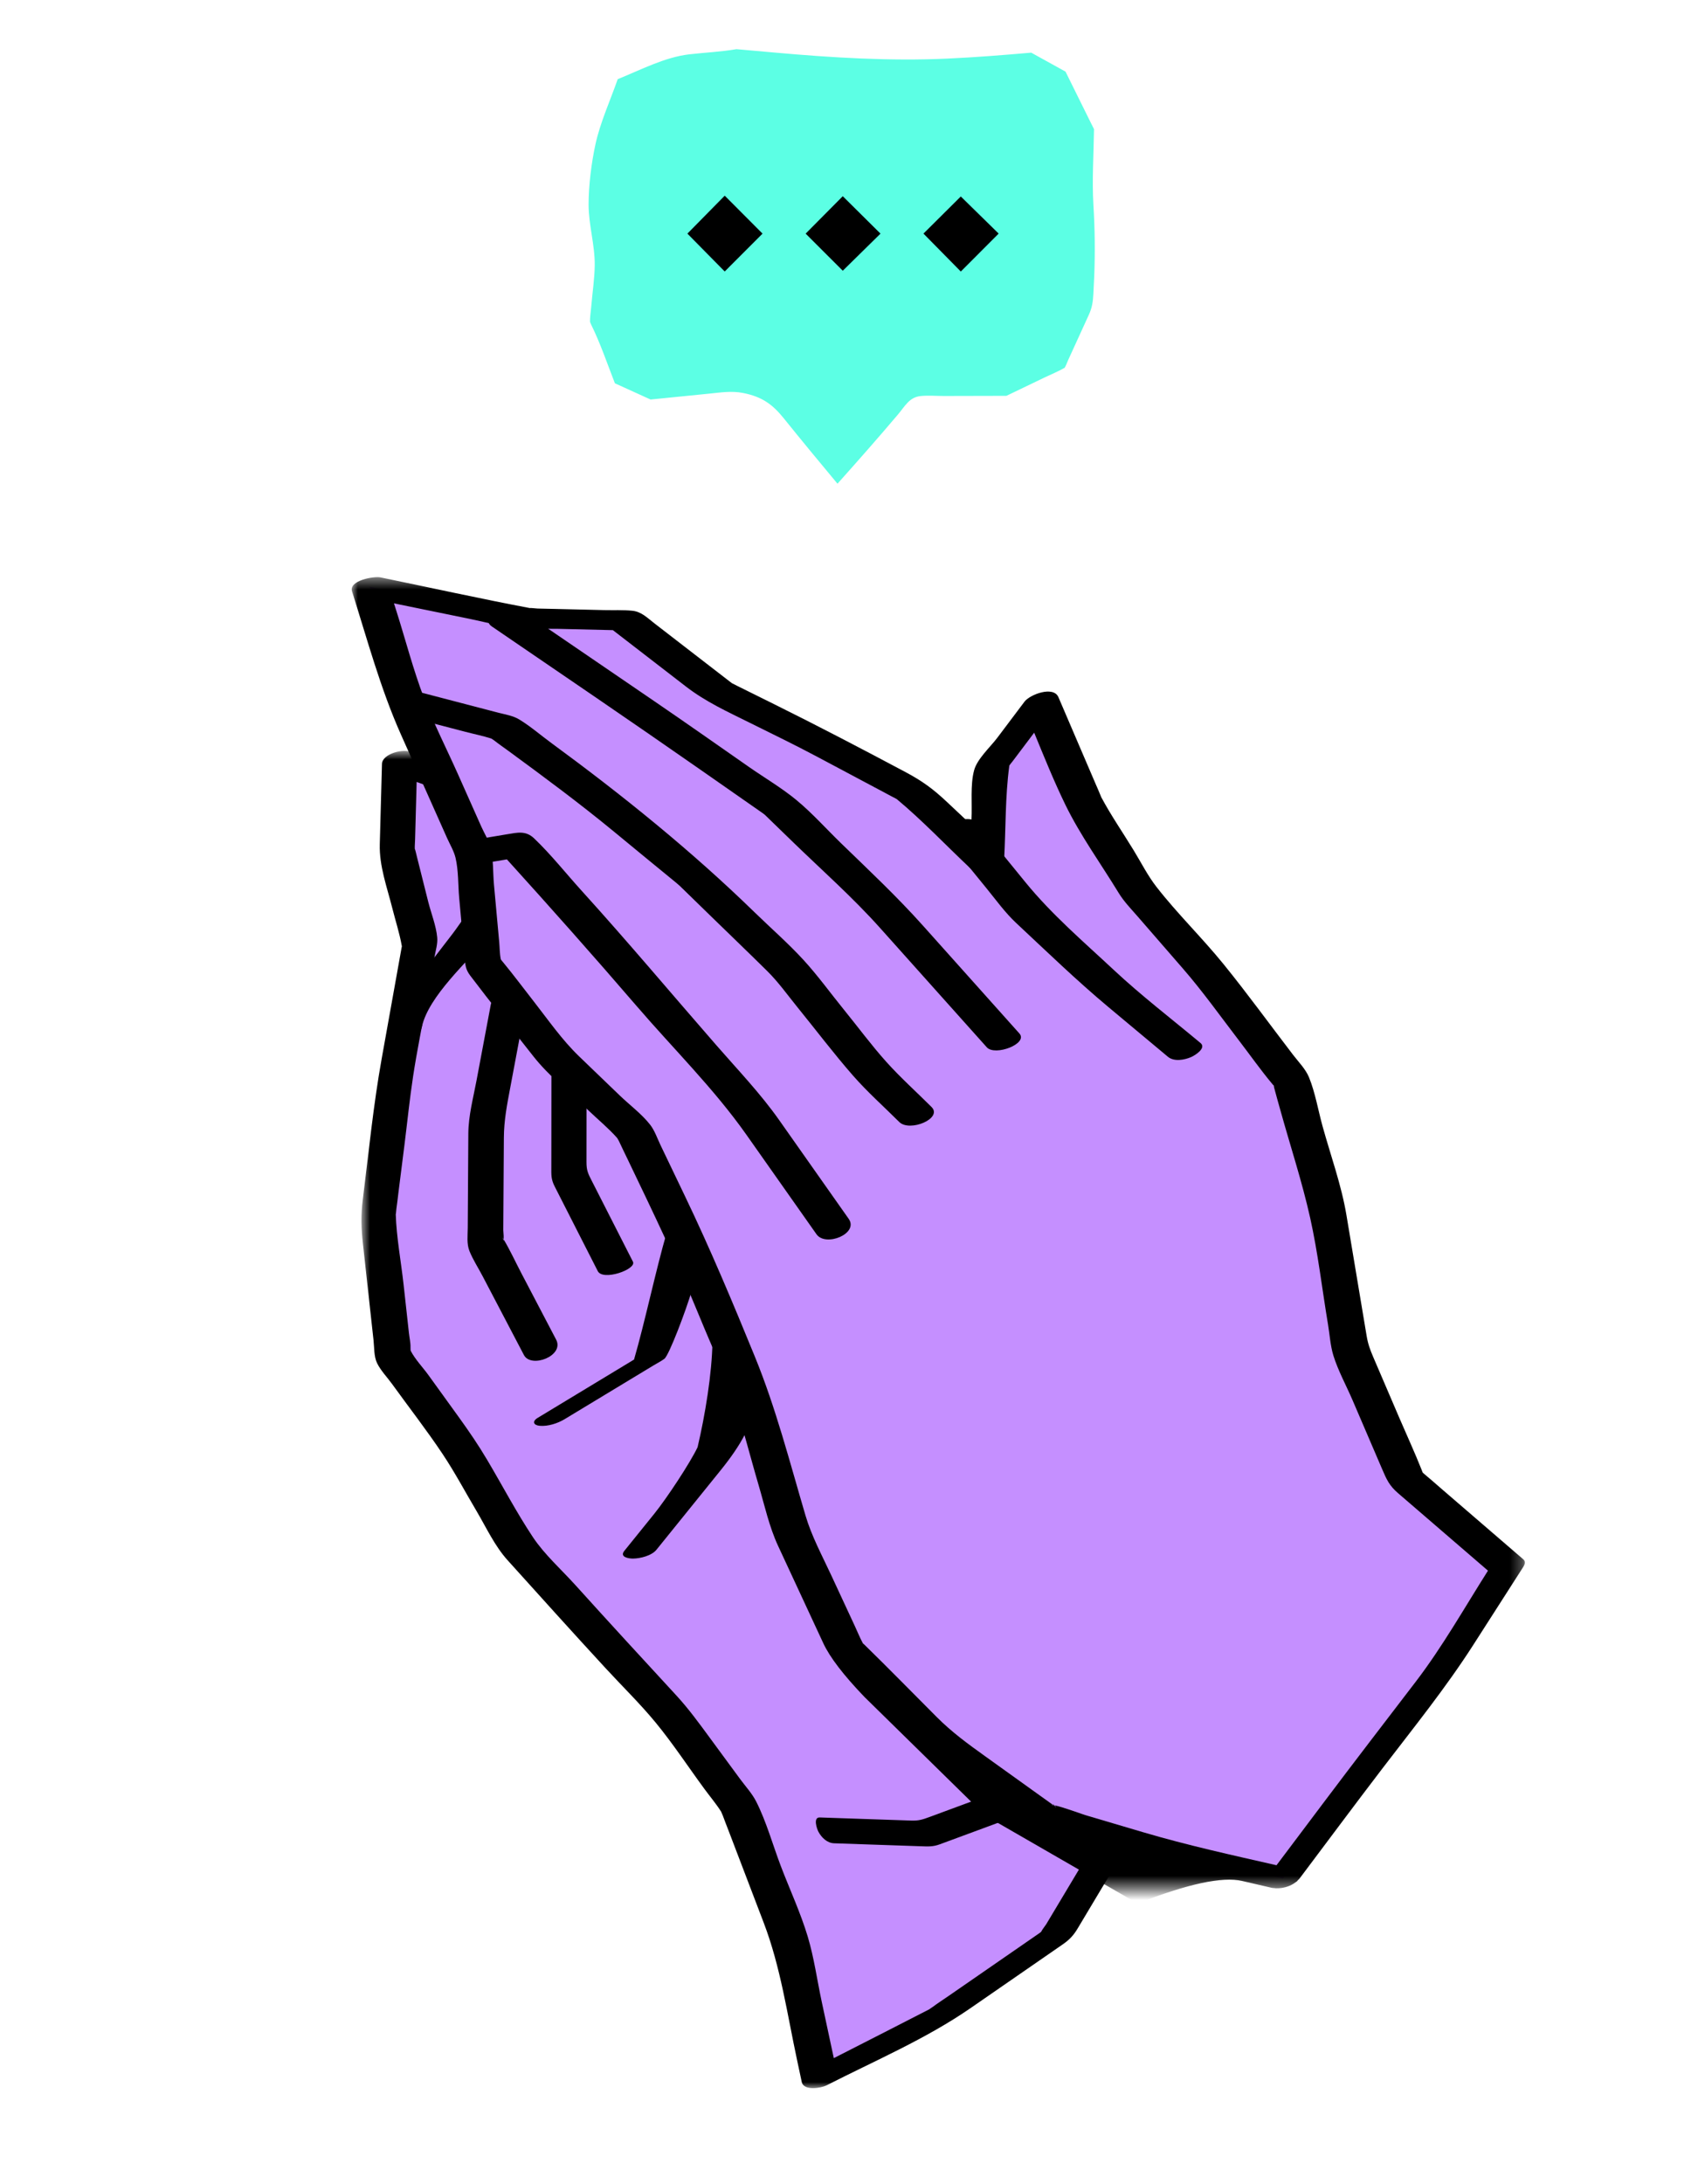 <svg height="180" viewBox="0 0 140 180" width="140" xmlns="http://www.w3.org/2000/svg" xmlns:xlink="http://www.w3.org/1999/xlink"><mask id="a" fill="#fff"><path d="m.803.798h64.652v110.202h-64.652z" fill="#fff" fill-rule="evenodd"/></mask><mask id="b" fill="#fff"><path d="m0 .478h96.722v108.054h-96.722z" fill="#fff" fill-rule="evenodd"/></mask><g fill="none" fill-rule="evenodd"><path d="m0 1h140v180h-140z" transform="translate(0 -1)"/><path d="m3.745 71.273 1.865 7.421-1.999 11.13-1.443 11.44 1.266 11.497 5.485 7.599 4.803 8.113 6.291 6.969 6.362 6.899 5.521 7.509 4.26 11.15 2.398 11.192 9.938-5.08 9.651-6.669 5.894-9.851-4.373-10.213-2.853-10.844-4.81-10.088-3.723-10.514-3.679-10.597-7.756-7.086-7.14-7.557-6.957-7.736-6.72-7.853-12.078-4.315z" fill="#c58fff" transform="translate(29 -1)"/><path d="m62.535 88.612c-.001-.065.02-.125.11-.12-.02-.002-.061.048-.11.12m-.486.877-4.793 8.01c-.064.106-.32.417-.417.621-.045.036-.092.073-.133.101l-3.393 2.345-4.112 2.842c-.428.295-.87.577-1.285.888-.094.07-.2.125-.29.2l-.003.003c-2.442 1.262-4.896 2.503-7.343 3.755l-.532.271-.996-4.646c-.38-1.774-.633-3.64-1.156-5.378-.59-1.959-1.48-3.872-2.21-5.783-.667-1.748-1.193-3.673-2.04-5.343-.338-.664-.887-1.257-1.327-1.855-.83-1.127-1.658-2.255-2.487-3.382-.897-1.22-1.755-2.404-2.78-3.515-2.777-3.012-5.551-6.024-8.296-9.065-1.158-1.283-2.562-2.53-3.521-3.972-1.353-2.036-2.507-4.237-3.754-6.34-.73-1.235-1.503-2.365-2.343-3.53l-2.512-3.478c-.456-.632-1.11-1.309-1.468-2.016-.001-.029-.014-.119-.011-.257.012-.389-.09-.82-.132-1.206l-.438-3.975c-.211-1.91-.586-3.883-.648-5.809.015.054.039-.34.052-.427.067-.439.11-.882.166-1.322.167-1.31.332-2.62.497-3.93.24-1.907.432-3.826.722-5.724.309-2.023.725-4.037 1.087-6.052.226-1.258.45-2.514.677-3.77.09-.508.265-1.055.219-1.572-.086-.969-.505-2.006-.742-2.948l-.927-3.69c-.021-.083-.151-.66-.182-.672-.008-.26.02-.533.026-.788l.11-4.024.018-.7 4.816 1.72 4.068 1.454c.125.044.36.17.568.246.083.098.212.215.253.263 3.219 3.761 6.434 7.513 9.745 11.194 3.349 3.725 6.777 7.364 10.217 11.007 1.36 1.44 2.9 2.72 4.36 4.053l3.37 3.078c.095.086.425.448.46.417.099.23.166.5.244.722 1.613 4.646 3.224 9.291 4.865 13.927.752 2.126 1.397 4.337 2.28 6.411 1.115 2.607 2.45 5.138 3.67 7.697.78 1.633 1.28 3.005 1.742 4.755.719 2.736 1.309 5.547 2.169 8.243.68 2.135 1.778 4.207 2.66 6.266.516 1.206.94 2.534 1.577 3.682l.09.165c-.171.27-.425.777-.457.833m3.392-1.478c-.18-1.015-.924-2.157-1.328-3.099-.687-1.608-1.376-3.214-2.064-4.82-.73-1.707-1.221-3.27-1.695-5.07-.687-2.613-1.18-5.389-2.088-7.934-.806-2.26-2.112-4.444-3.144-6.608-.795-1.668-1.593-3.283-2.208-5.02-1.714-4.842-3.423-9.684-5.108-14.535l-1.501-4.323c-.204-.586-.326-.903-.784-1.32l-6.623-6.052c-3.002-2.742-5.748-5.867-8.467-8.89-3.46-3.849-6.898-7.703-10.263-11.634-.854-.999-1.674-2.046-2.571-3.006-.455-.485-.995-.628-1.615-.85-2.985-1.066-5.97-2.134-8.957-3.2l-1.988-.71c-.773-.405-2.522.108-2.543.924l-.18 6.623c-.05 1.806.597 3.537 1.035 5.28.258 1.026.598 2.063.78 3.104l.008.026-.025.116c-.072.38-.137.761-.205 1.142-.48 2.668-.958 5.337-1.437 8.005-.688 3.828-1.066 7.712-1.553 11.57-.17 1.34-.138 2.377.01 3.724l.87 7.904c.067.604.026 1.354.298 1.903.295.603.842 1.168 1.233 1.71 1.388 1.923 2.858 3.808 4.174 5.782 1.006 1.51 1.869 3.134 2.794 4.696.8 1.355 1.493 2.867 2.552 4.041 2.69 2.98 5.374 5.965 8.096 8.915 1.364 1.48 2.833 2.91 4.112 4.464 1.432 1.74 2.69 3.658 4.025 5.474.45.613.959 1.216 1.37 1.86.013.041.107.234.143.331.154.428.325.85.487 1.274l2.893 7.575c1.385 3.625 1.935 7.525 2.747 11.315l.384 1.796c.164.762 1.619.494 2.04.278 3.986-2.037 8.202-3.828 11.888-6.376l7.6-5.252c.529-.365.876-.73 1.205-1.28l2.29-3.83 2.464-4.117c.326-.544.964-1.252.849-1.906" fill="#000" mask="url(#a)" transform="translate(29 61.086)"/><path d="m76.783 155.728 6.308-8.384 6.487-8.477 5.688-8.87-8.337-7.183-4.568-10.638-1.884-11.262-3.039-10.98-6.918-9.019-5.654-6.506-4.502-7.386-3.546-8.266-4.048 5.372-.425 7.777-6.127-5.76-7.947-4.229-8.125-4.025-7.567-5.84-8.505-.199-12.598-2.583 3.031 9.548 5.493 12.318.845 9.272 5.768 7.368 6.7 6.442 5.111 10.652 4.472 10.939 3.358 11.366 4.489 9.66 7.444 7.445 8.592 6.16 10.178 3.01z" fill="#c58fff" transform="translate(29 -.914)"/><path d="m80.109 101.497-3.861 5.132c-3.674-.838-7.354-1.644-10.969-2.712-1.609-.477-3.219-.952-4.828-1.428-.165-.049-1.855-.667-2.497-.798.119.11.19.284.076.117-.033-.047-.098-.093-.166-.136-.087-.014-.149-.016-.164.004.026-.034.056-.049.085-.055-.043-.025-.09-.053-.12-.074l-1.532-1.098-3.88-2.782c-1.454-1.043-2.757-1.988-4.015-3.246-1.987-1.988-3.951-4.003-5.964-5.964-.068-.067-.104-.095-.127-.11-.008-.018-.016-.037-.033-.068-.232-.432-.417-.897-.624-1.342l-1.961-4.22c-.752-1.62-1.609-3.196-2.115-4.909-1.3-4.4-2.436-8.84-4.173-13.088-1.83-4.476-3.672-8.87-5.763-13.228l-2.016-4.204c-.263-.547-.482-1.205-.858-1.686-.686-.878-1.692-1.628-2.494-2.398l-3.358-3.23c-1.418-1.363-2.541-2.995-3.751-4.542-.844-1.077-1.663-2.18-2.535-3.236-.054-.065-.12-.14-.173-.215-.001-.009-.001-.018-.006-.039-.091-.44-.084-.924-.125-1.372l-.436-4.77c-.088-.97-.035-2.098-.277-3.044-.15-.582-.522-1.177-.766-1.724l-1.93-4.33c-.927-2.079-1.986-4.144-2.797-6.273-.885-2.322-1.516-4.774-2.267-7.142l-.207-.65 6.218 1.273c1.147.235 2.308.55 3.468.711 1.259.177 2.59.088 3.858.117l4.506.106c2.004 1.545 4.008 3.091 6.011 4.638 1.646 1.27 3.42 2.075 5.289 3.002 1.862.923 3.731 1.828 5.566 2.805 1.458.776 2.916 1.553 4.375 2.328l1.72.916c.148.08.301.152.446.237 2.119 1.762 4.05 3.808 6.059 5.696.553.521 2.744.167 2.794-.748.138-2.528.083-5.145.419-7.653.003-.024.003-.036.003-.05.086-.14.209-.273.304-.4l1.401-1.858.348-.463c.824 2.001 1.634 4.015 2.578 5.951 1.225 2.513 2.932 4.866 4.387 7.254.436.715 1.014 1.306 1.564 1.938 1.242 1.43 2.483 2.86 3.725 4.287 1.647 1.894 3.11 3.954 4.636 5.944.909 1.186 1.778 2.42 2.735 3.567.077.093.119.135.144.155-.01.011-.012.05.018.165.157.604.332 1.204.499 1.805.822 2.966 1.804 5.93 2.473 8.934.642 2.881.982 5.863 1.469 8.774.138.83.193 1.748.441 2.552.388 1.255 1.067 2.482 1.583 3.687l2.421 5.638c.394.917.601 1.395 1.348 2.038l7.395 6.37c-1.939 3.056-3.75 6.268-5.946 9.138-2.549 3.33-5.107 6.653-7.628 10.005zm9.649-25.969c-.431-.37-.854-.754-1.294-1.114-.045-.036-.127-.12-.164-.145-.032-.078-.06-.159-.088-.229-.568-1.432-1.218-2.836-1.826-4.25l-2.162-5.038c-.263-.614-.433-1.079-.543-1.732-.555-3.323-1.111-6.647-1.668-9.97-.412-2.469-1.3-4.908-1.967-7.317-.363-1.31-.602-2.762-1.114-4.023-.279-.689-.863-1.272-1.314-1.86-1.909-2.489-3.757-5.04-5.734-7.476-1.766-2.177-3.801-4.148-5.524-6.359-.722-.924-1.272-2.014-1.883-3.016-.887-1.456-1.88-2.89-2.684-4.398.01.011-.056-.135-.102-.25-.1-.256-.217-.507-.325-.759-.409-.954-.818-1.908-1.228-2.86l-1.871-4.363c-.413-.964-2.357-.213-2.795.367l-2.246 2.981c-.57.756-1.65 1.731-1.907 2.665-.335 1.214-.154 2.817-.223 4.07l-.023.43-1.999-1.879c-1.141-1.073-2.04-1.729-3.418-2.462-3.597-1.914-7.193-3.793-10.844-5.602l-3.044-1.509c-.085-.042-.359-.19-.417-.21-.154-.114-.304-.236-.455-.35-1.976-1.527-3.953-3.053-5.93-4.578-.579-.446-1.075-.969-1.824-1.045-.769-.079-1.573-.037-2.346-.055-1.34-.03-2.681-.062-4.021-.095l-1.456-.033c-.174-.004-.829-.087-.555-.024-4.143-.782-8.266-1.696-12.397-2.544-.531-.108-2.63.246-2.34 1.161 1.257 3.96 2.334 7.985 4.026 11.781l3.804 8.532c.234.522.567 1.075.7 1.63.251 1.048.206 2.26.304 3.331l.436 4.77c.063.698.061 1.07.476 1.618 1.69 2.236 3.457 4.417 5.185 6.623 1.291 1.65 3.04 3.022 4.546 4.47.778.748 1.654 1.464 2.372 2.275.019.03.096.14.168.293.233.506.481 1.004.721 1.505 2.084 4.343 4.155 8.638 5.977 13.094.898 2.197 1.924 4.382 2.707 6.624.809 2.315 1.398 4.732 2.093 7.084.497 1.683.874 3.44 1.615 5.034l3.723 8.011c.538 1.158 1.67 2.634 3.394 4.429l9.979 9.79 12.543 7.228c4.115-1.614 6.988-2.231 8.62-1.853l2.476.574c.045.011.098.005.145.012.062.01.124.017.178.02.013 0 .027-.003.041-.003.136.004.274-.006.418-.027.035-.005.068-.01.103-.017.141-.026.274-.062.409-.11.049-.018.094-.034.141-.054.115-.049.219-.102.319-.165.065-.039.123-.08.182-.126.035-.028.082-.049.113-.079.031-.029.039-.058.065-.087.039-.04.09-.072.124-.116 2.294-3.05 4.569-6.113 6.888-9.145 2.556-3.34 5.191-6.6 7.46-10.14l4.134-6.447c.105-.164.182-.426.001-.582z" fill="#000" mask="url(#b)" transform="translate(29 47.086)"/><path d="m57.785 149.621.079.051c.025.004.062.013.09.02-.052-.048-.11-.082-.17-.07m-46.229-97.08c5.734 3.913 11.477 7.814 17.171 11.786l5.183 3.616c.156.11.401.348.106.074.136.127.268.26.401.388l1.965 1.905c2.403 2.328 4.936 4.57 7.17 7.065l8.81 9.845c.673.755 3.442-.295 2.688-1.139l-7.956-8.892c-2.13-2.38-4.445-4.553-6.742-6.778-1.203-1.166-2.359-2.464-3.649-3.535-1.22-1.015-2.648-1.85-3.95-2.758-2.607-1.818-5.207-3.647-7.833-5.439l-11.06-7.549c-.785-.536-3.46.621-2.304 1.411m36.251 39.601c-1.239-1.236-2.565-2.424-3.734-3.727-1.227-1.367-2.33-2.867-3.489-4.291-1.106-1.361-2.155-2.815-3.34-4.108-1.258-1.372-2.69-2.618-4.023-3.916-5.232-5.094-10.887-9.648-16.773-13.964-.868-.636-1.718-1.376-2.638-1.933-.516-.313-1.137-.404-1.718-.555l-6.588-1.72c-.682-.178-1.569-.002-2.049.55-.41.47-.313 1.118.346 1.29l5.576 1.455c.701.184 1.432.33 2.124.55.044.029.162.095.278.185.364.288.753.552 1.128.828 2.95 2.16 5.854 4.31 8.677 6.63 1.723 1.414 3.438 2.839 5.168 4.245.061.049.238.208.295.256l.24.233 2.138 2.083c1.612 1.569 3.237 3.128 4.838 4.709.921.91 1.686 1.99 2.501 2.994 1.515 1.863 2.974 3.794 4.555 5.602 1.181 1.352 2.551 2.569 3.824 3.837.861.86 3.61-.29 2.664-1.233m-6.832 9.214c-1.91-2.712-3.82-5.425-5.732-8.137-1.544-2.192-3.409-4.138-5.17-6.158-3.7-4.24-7.315-8.553-11.095-12.718-1.302-1.434-2.538-3.004-3.94-4.34-.68-.65-1.368-.481-2.204-.342-.933.156-1.868.31-2.802.467-.614.102-1.147.339-1.207 1.093-.055.684.361 1.116.947 1.019l3.023-.504c3.618 3.992 7.186 8.007 10.701 12.09 3.014 3.504 6.381 6.818 9.043 10.596l5.783 8.208c.751 1.067 3.514-.051 2.653-1.274m29.009-14.487c-2.379-1.987-4.866-3.889-7.132-6.004-2.519-2.352-5.128-4.575-7.307-7.248l-4.022-4.934c-.625-.765-3.41.25-2.692 1.133l3.482 4.271c.801.982 1.548 2.028 2.476 2.895 2.513 2.347 4.98 4.737 7.62 6.94l4.884 4.078c.508.425 1.36.267 1.918.026.29-.125 1.285-.73.773-1.158m-61.713-8.945-4.317 5.608-.617.801c-.464.603.41.735.858.706.46-.029.368.497.796.324.325-.13-.145 1.36.018 1.039.245-.483.647-.264.778-.872.55-2.54 3.87-5.441 5.043-6.964l.616-.802c.465-.603-.408-.735-.858-.706-.46.029-.663-1.898-.809-1.46-.187.559-1.289 2.042-1.508 2.326m3.194 5.786-1.174 6.244c-.272 1.453-.668 2.902-.677 4.384l-.048 7.761c-.004.638-.097 1.318.14 1.91.287.715.735 1.4 1.09 2.081l3.403 6.493c.59 1.124 3.356.067 2.655-1.27l-2.873-5.484c-.482-.919-.921-1.883-1.454-2.774-.352-.588.069.047-.036.134.092-.078.005-.785.006-.904.016-2.537.03-5.075.048-7.612.009-1.437.26-2.716.528-4.138l1.326-7.053c.267-1.422-2.693-1.054-2.934.228m5.001 5.857-.008 7.472c-.001.701-.032 1.046.276 1.65l1.964 3.858 1.59 3.121c.426.834 3.219-.148 2.899-.777l-3.376-6.627c-.328-.642-.456-.888-.455-1.591 0-1.463.003-2.928.004-4.392.002-1.163.002-2.327.003-3.49 0-.654-2.896-.188-2.897.776m12.051 30.61c-.616 1.3-2.556 4.232-3.575 5.492l-2.466 3.053c-.415.513.362.641.728.635.601-.01 1.523-.233 1.927-.734 1.764-2.184 3.53-4.367 5.292-6.55 1.763-2.185 2.594-3.812 2.802-5.443.208-1.63-.95-3.847-.782-5.165.115-.904-2.595-.809-2.699 0-.042 2.675-.609 6.079-1.227 8.712zm-2.55-17.672c-.896 3.086-1.794 7.365-2.69 10.451l-7.944 4.805c-.486.293-.341.611.175.655.679.056 1.476-.202 2.05-.55l7.344-4.44c.287-.175.605-.33.877-.532.38-.282 1.795-4.018 2.266-5.637.369-1.271.412-2.79.782-4.06.175-.605-1.427-2.128-1.645-1.378zm28.395 45.665c-2.229.822-4.459 1.646-6.687 2.47-.608.224-.917.33-1.549.308l-4.228-.143-3.312-.114c-.566-.018-.228.954-.107 1.177.261.486.72.933 1.29.952l7.14.244c.631.021 1.01.05 1.588-.163l3.918-1.447 3.131-1.156c.955-.353-.406-2.416-1.184-2.129" fill="#000" transform="translate(29 -.914)"/><path d="m12.907.052 3.173.282c4.71.42 9.496.713 14.222.495 2.313-.106 4.608-.289 6.91-.489l2.827 1.563 2.114 4.271.116.228.119.242-.002.074c-.026 2.07-.171 4.117-.046 6.183.12 1.999.142 3.885.067 5.852l-.072 1.475c-.035.61-.092 1.097-.37 1.707l-1.712 3.746-.134.32c-.045.11-.095.219-.154.312l-.03.014c-.515.294-1.084.522-1.62.78l-3.15 1.514-5.141.012c-.633.002-1.302-.06-1.933.005-.93.096-1.285.832-1.862 1.514-1.635 1.933-3.306 3.824-4.991 5.71-1.488-1.785-2.97-3.576-4.428-5.388-.926-1.148-1.79-1.782-3.361-2.089-.954-.188-1.848-.038-2.801.056l-4.821.483-2.941-1.336c-.63-1.612-1.193-3.288-1.956-4.833-.037-.074-.072-.162-.098-.245.001-.337.044-.682.08-1.022l.034-.338c.092-1.086.264-2.195.277-3.285.02-1.666-.506-3.33-.506-4.997 0-1.573.23-3.436.565-4.974.394-1.81 1.223-3.612 1.835-5.369 1.903-.77 3.889-1.818 5.911-2.049 1.277-.145 2.606-.206 3.879-.424z" fill="#5cffe4" transform="translate(47.813 4)"/><g fill="#000"><path d="m8.863 15.253 3.077 3.12 3.118-3.12-3.118-3.127zm9.749.001 3.061 3.056 3.111-3.056-3.111-3.084zm12.793-3.062-3.079 3.058 3.079 3.126 3.121-3.126z" transform="translate(47.813 4)"/><path d="m40.362.621c-.169-.044-.263-.056-.287-.049.09.012.177.027.259.047z" transform="translate(29 -.914)"/></g></g></svg>